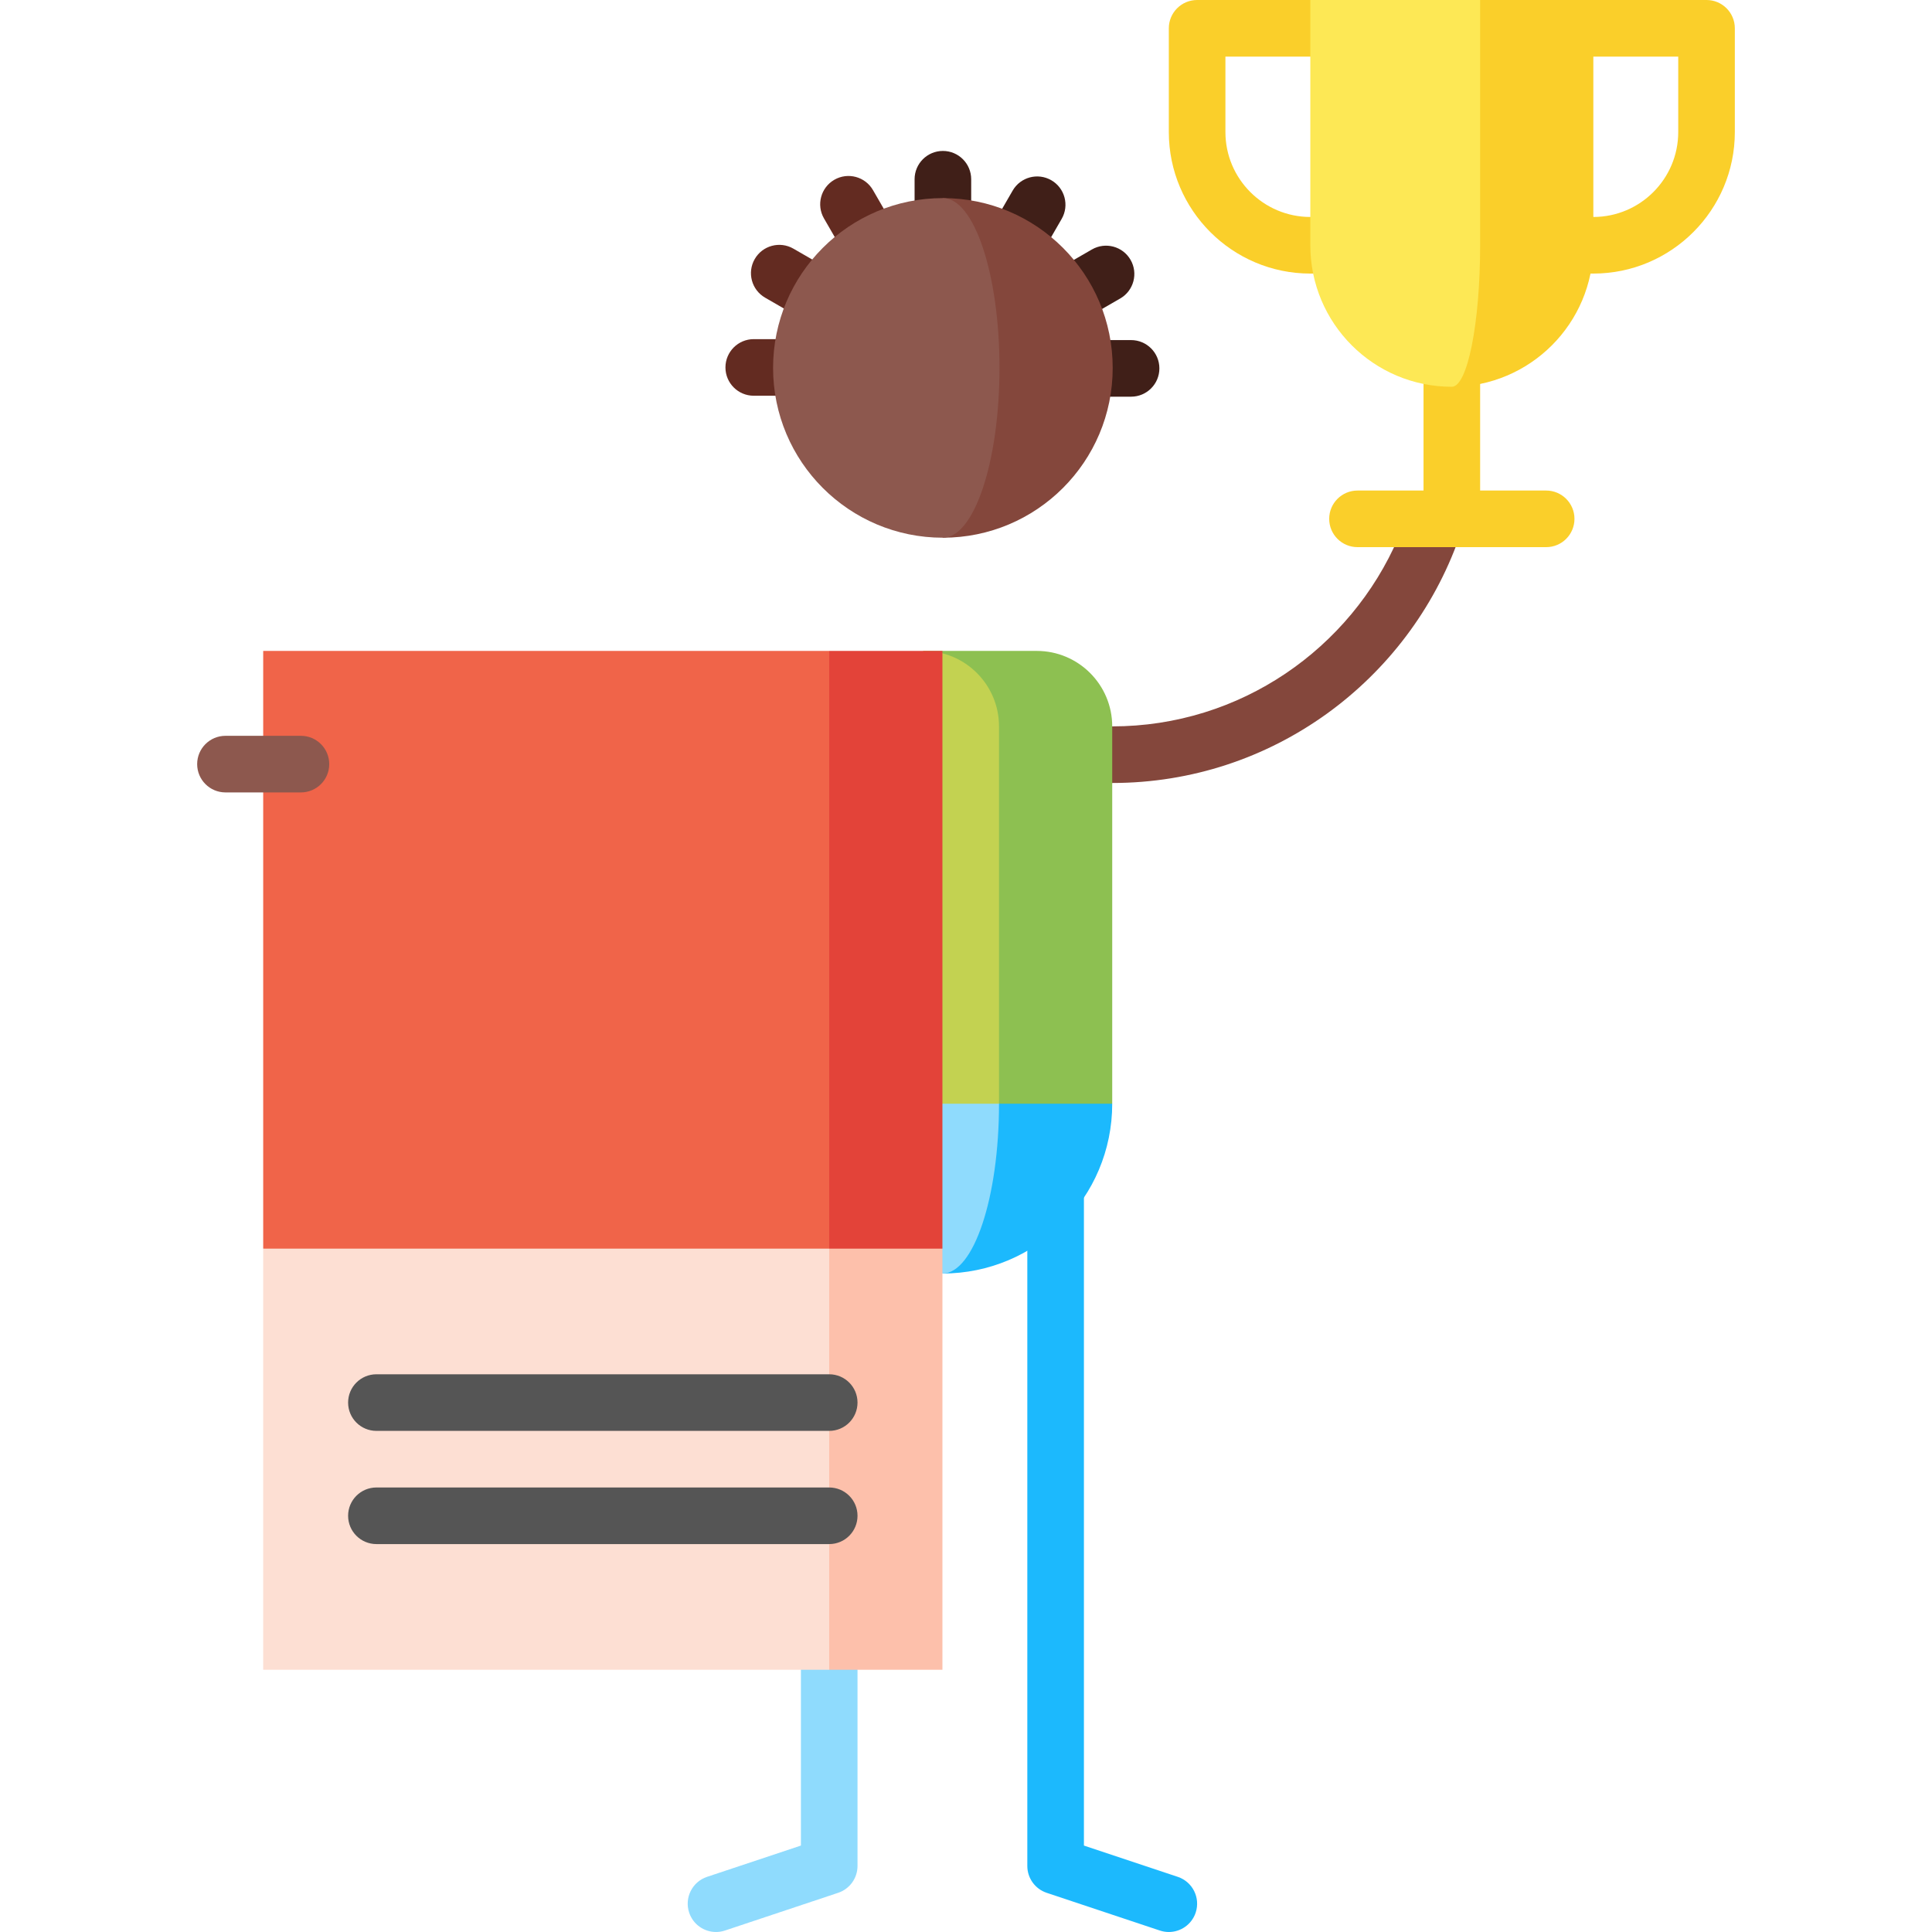 <?xml version="1.0" encoding="iso-8859-1"?>
<!-- Generator: Adobe Illustrator 19.0.0, SVG Export Plug-In . SVG Version: 6.00 Build 0)  -->
<svg version="1.1" id="Capa_1" xmlns="http://www.w3.org/2000/svg" xmlns:xlink="http://www.w3.org/1999/xlink" x="0px" y="0px"
	 viewBox="0 0 512.002 512.002" style="enable-background:new 0 0 512.002 512.002;" xml:space="preserve">
<path style="fill:#401F18;" d="M249.876,40c-4.143,0-7.5,3.358-7.5,7.5v20h15v-20C257.376,43.358,254.019,40,249.876,40z"/>
<g>
	<path style="fill:#632B21;" d="M221.11,47.641c-3.588,2.071-4.816,6.658-2.745,10.245l10,17.321l12.99-7.5l-10-17.321
		C229.284,46.799,224.697,45.57,221.11,47.641z"/>
	<path style="fill:#632B21;" d="M200.017,68.641c-2.071,3.588-0.842,8.174,2.745,10.245l17.321,10l7.5-12.99l-17.321-10
		C206.675,63.825,202.088,65.054,200.017,68.641z"/>
	<path style="fill:#632B21;" d="M192.251,97.375c0,4.143,3.358,7.5,7.5,7.5h20v-15h-20
		C195.609,89.875,192.251,93.232,192.251,97.375z"/>
</g>
<g>
	<path style="fill:#401F18;" d="M307.251,97.626c0-4.143-3.358-7.5-7.5-7.5h-20v15h20
		C303.893,105.126,307.251,101.768,307.251,97.626z"/>
	<path style="fill:#401F18;" d="M299.61,68.859c-2.071-3.588-6.658-4.816-10.245-2.745l-17.32,10l7.5,12.99l17.32-10
		C300.452,77.033,301.681,72.446,299.61,68.859z"/>
	<path style="fill:#401F18;" d="M278.61,47.766c-3.588-2.071-8.174-0.842-10.245,2.745l-10,17.321l12.99,7.5l10-17.321
		C283.426,54.424,282.197,49.838,278.61,47.766z"/>
</g>
<path style="fill:#84473C;" d="M249.876,52.5v90c24.853,0,45-20.147,45-45S274.729,52.5,249.876,52.5z"/>
<path style="fill:#8D584E;" d="M264.876,97.5c0-24.853-6.716-45-15-45c-24.853,0-45,20.147-45,45s20.147,45,45,45
	C258.161,142.5,264.876,122.353,264.876,97.5z"/>
<path style="fill:#84473C;" d="M284.751,207.5h10c42.37,0,78.509-27.17,91.923-65h-16.106c-12.641,29.375-41.862,50-75.817,50h-10
	C280.608,192.5,280.608,207.5,284.751,207.5z"/>
<path style="fill:#8FDBFD;" d="M212.251,396.032v93.063l-24.872,8.29c-3.93,1.31-6.053,5.558-4.743,9.487
	c1.048,3.143,3.974,5.13,7.114,5.13c0.786,0,1.586-0.125,2.373-0.387l30-10c3.063-1.021,5.128-3.887,5.128-7.115v-98.468
	L212.251,396.032L212.251,396.032z"/>
<g>
	<path style="fill:#1CB9FD;" d="M312.123,497.385l-24.872-8.29V306.032h-15V494.5c0,3.229,2.065,6.095,5.128,7.115l30,10
		c0.787,0.262,1.587,0.387,2.373,0.387c3.14,0,6.066-1.987,7.114-5.13C318.176,502.942,316.053,498.694,312.123,497.385z"/>
	<path style="fill:#1CB9FD;" d="M249.751,262.5v75c24.853,0,45-20.147,45-45L249.751,262.5z"/>
</g>
<path style="fill:#8FDBFD;" d="M264.751,292.5l-15-30l-45,30c0,24.853,20.147,45,45,45C258.035,337.5,264.751,317.353,264.751,292.5
	z"/>
<path style="fill:#8DC051;" d="M274.751,172.5h-30l20,120h30v-100C294.751,181.454,285.797,172.5,274.751,172.5z"/>
<path style="fill:#C3D251;" d="M244.751,172.5l-40,20v100h60v-100C264.751,181.454,255.797,172.5,244.751,172.5z"/>
<polygon style="fill:#FDC0AB;" points="159.751,258.9 219.751,442.5 249.751,442.5 249.751,330.9 "/>
<polygon style="fill:#FDDFD3;" points="69.751,330.9 69.751,442.5 219.751,442.5 219.751,258.9 "/>
<polygon style="fill:#E34339;" points="219.751,172.5 189.751,251.7 219.751,330.9 249.751,330.9 249.751,172.5 "/>
<rect x="69.75" y="172.5" style="fill:#F06449;" width="150" height="158.4"/>
<g>
	<path style="fill:#555555;" d="M219.751,379.2h-120c-4.143,0-7.5-3.357-7.5-7.5s3.357-7.5,7.5-7.5h120c4.143,0,7.5,3.357,7.5,7.5
		S223.894,379.2,219.751,379.2z"/>
	<path style="fill:#555555;" d="M219.751,409.2h-120c-4.143,0-7.5-3.357-7.5-7.5s3.357-7.5,7.5-7.5h120c4.143,0,7.5,3.357,7.5,7.5
		S223.894,409.2,219.751,409.2z"/>
</g>
<path style="fill:#8D584E;" d="M79.751,210h-20c-4.143,0-7.5-3.357-7.5-7.5s3.357-7.5,7.5-7.5h20c4.143,0,7.5,3.357,7.5,7.5
	S83.894,210,79.751,210z"/>
<g>
	<path style="fill:#FACF2A;" d="M384.751,72.5h-37.5c-20.678,0-37.5-16.822-37.5-37.5V7.5c0-4.143,3.357-7.5,7.5-7.5h75v15h-67.5v20
		c0,12.406,10.094,22.5,22.5,22.5h37.5V72.5z"/>
	<path style="fill:#FACF2A;" d="M422.251,72.5h-37.5c-4.143,0-7.5-3.357-7.5-7.5s3.357-7.5,7.5-7.5h37.5
		c12.406,0,22.5-10.094,22.5-22.5V15h-52.5c-4.143,0-7.5-3.357-7.5-7.5s3.357-7.5,7.5-7.5h60c4.143,0,7.5,3.357,7.5,7.5V35
		C459.751,55.678,442.929,72.5,422.251,72.5z"/>
	<path style="fill:#FACF2A;" d="M409.751,130h-17.5V82.5h-15V130h-17.5c-4.143,0-7.5,3.357-7.5,7.5s3.357,7.5,7.5,7.5h50
		c4.143,0,7.5-3.357,7.5-7.5S413.894,130,409.751,130z"/>
	<path style="fill:#FACF2A;" d="M392.251,7.5l-7.5,95c20.711,0,37.5-16.789,37.5-37.5s0-57.5,0-57.5H392.251z"/>
</g>
<path style="fill:#FDE855;" d="M392.251,65c0-20.711,0-65,0-65h-45c0,0,0,44.289,0,65s16.789,37.5,37.5,37.5
	C388.893,102.5,392.251,85.711,392.251,65z"/>
<g>
</g>
<g>
</g>
<g>
</g>
<g>
</g>
<g>
</g>
<g>
</g>
<g>
</g>
<g>
</g>
<g>
</g>
<g>
</g>
<g>
</g>
<g>
</g>
<g>
</g>
<g>
</g>
<g>
</g>
</svg>
